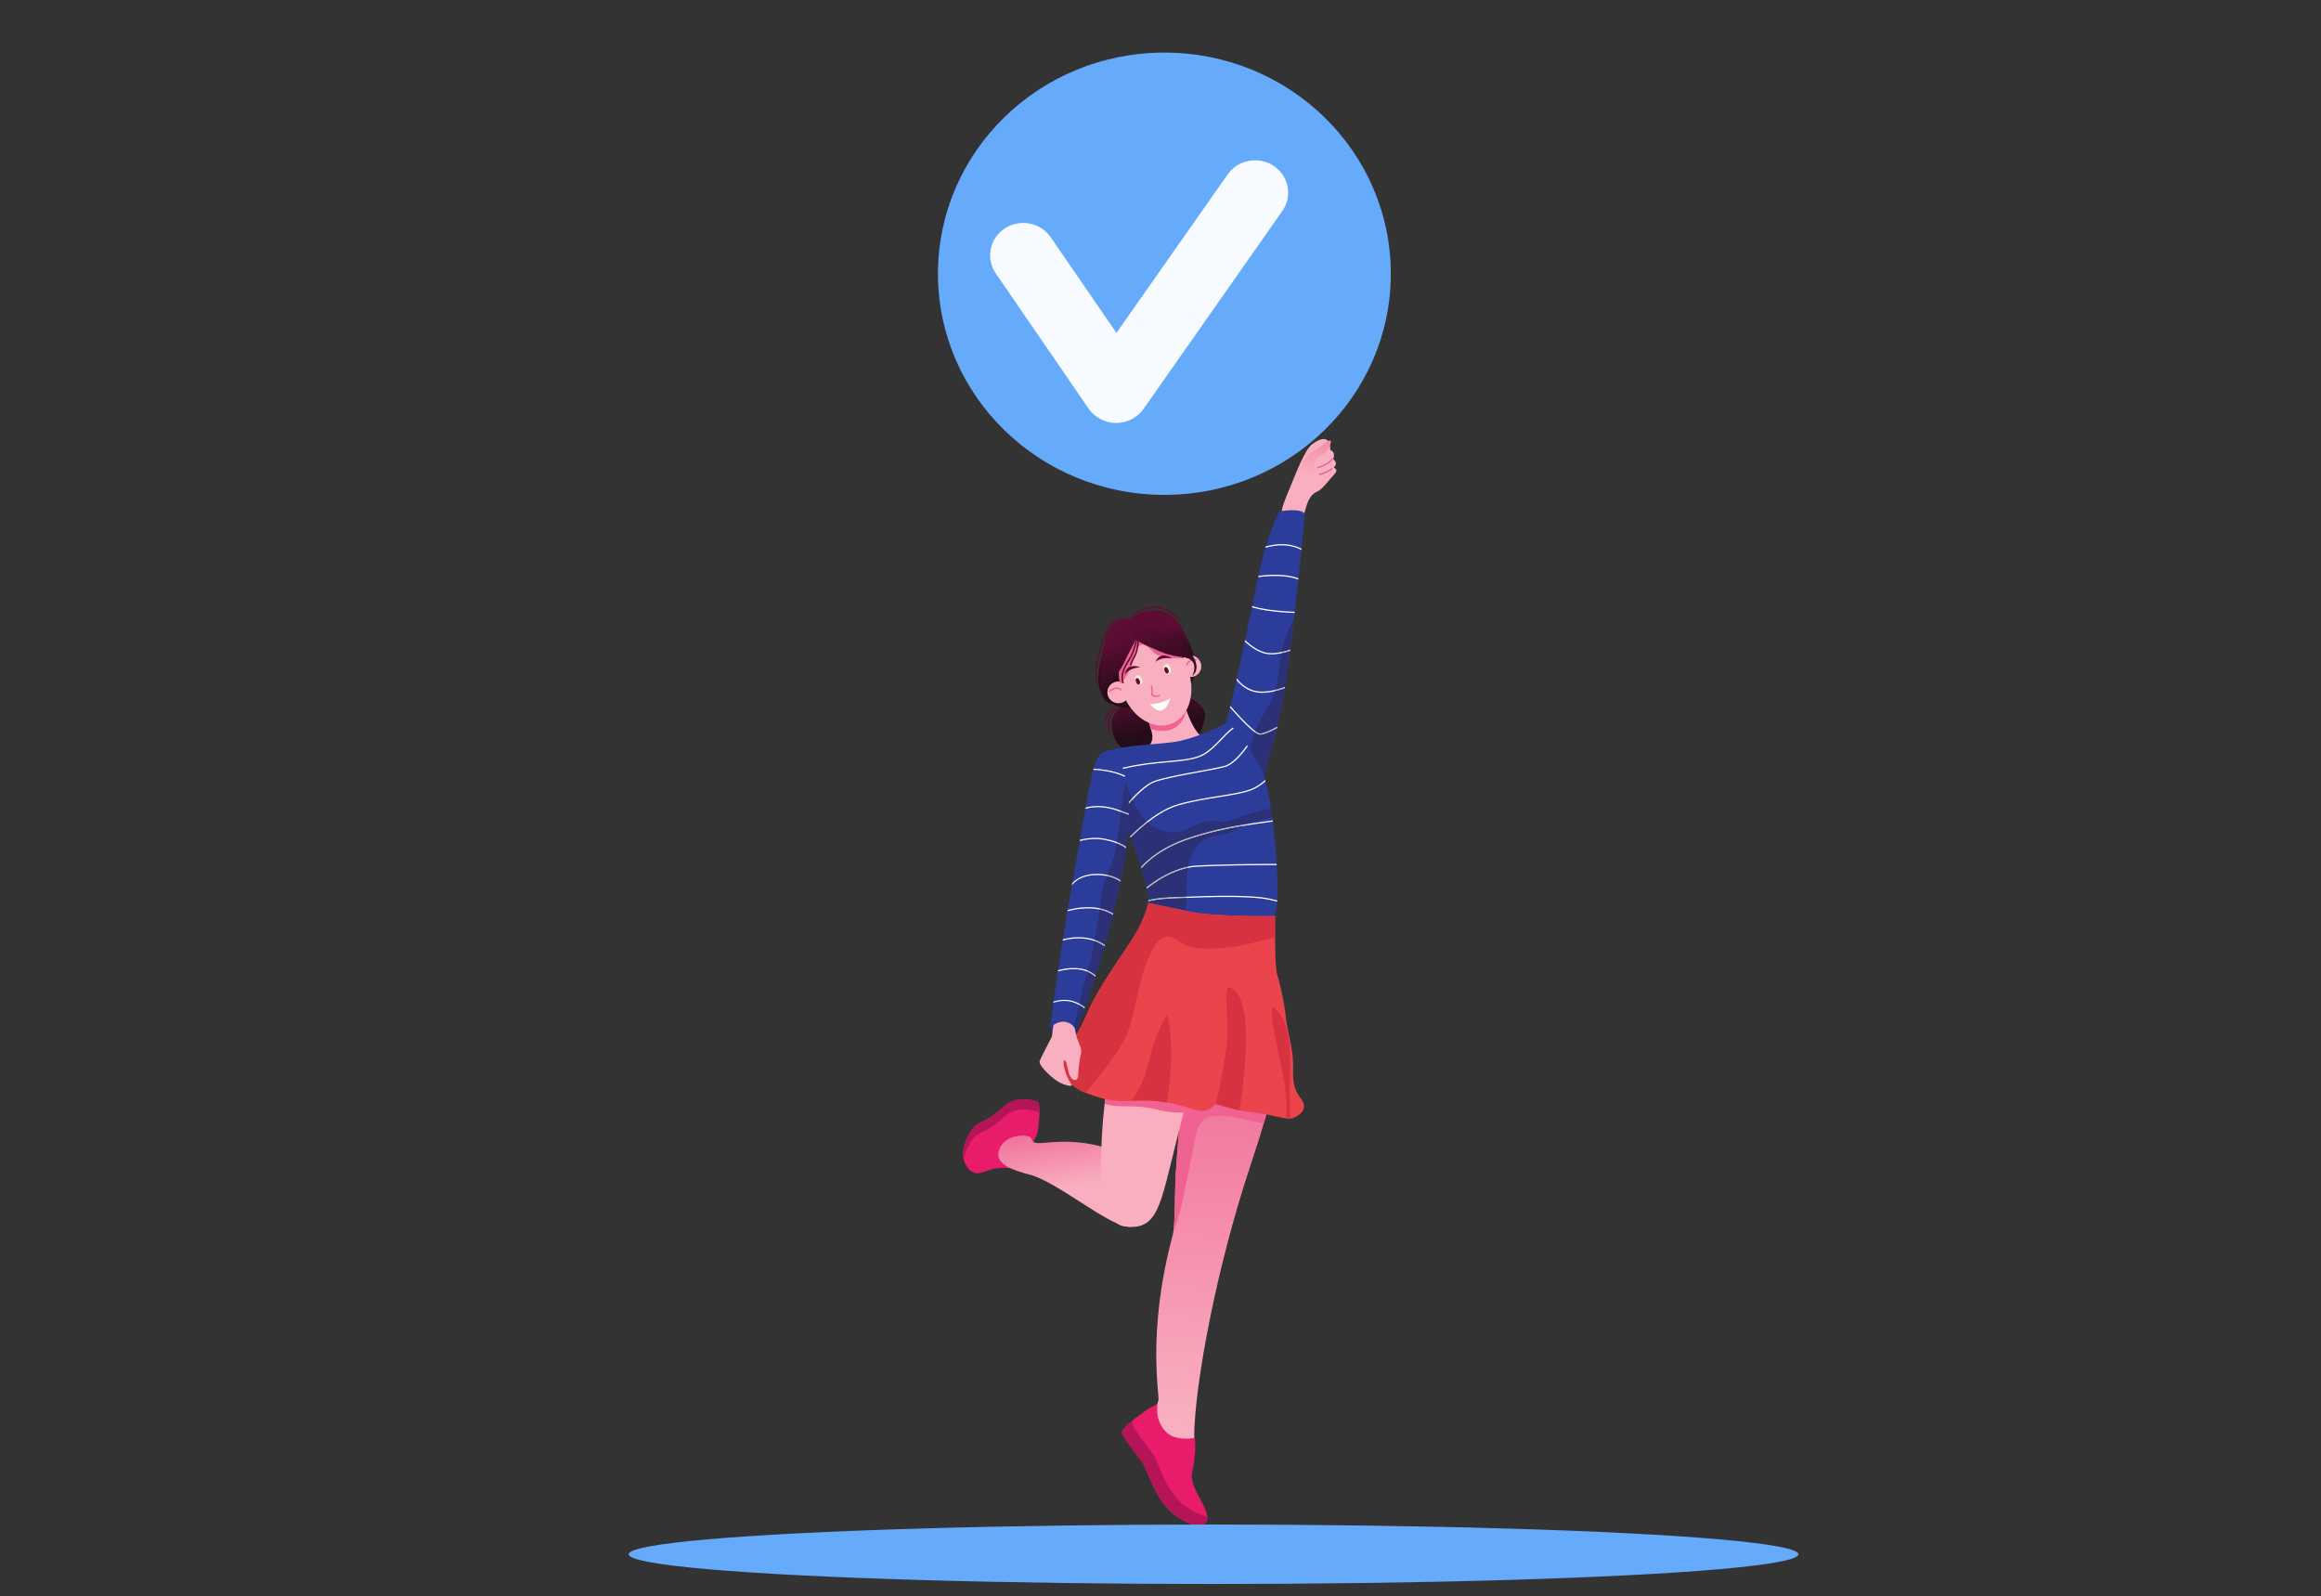 <?xml version="1.0" encoding="UTF-8" standalone="no"?>
<!-- Created with Inkscape (http://www.inkscape.org/) -->

<svg
   xmlns:dc="http://purl.org/dc/elements/1.1/"
   xmlns:cc="http://creativecommons.org/ns#"
   xmlns:rdf="http://www.w3.org/1999/02/22-rdf-syntax-ns#"
   xmlns:svg="http://www.w3.org/2000/svg"
   xmlns="http://www.w3.org/2000/svg"
   xmlns:sodipodi="http://sodipodi.sourceforge.net/DTD/sodipodi-0.dtd"
   xmlns:inkscape="http://www.inkscape.org/namespaces/inkscape"
   version="1.1"
   id="svg2"
   xml:space="preserve"
   width="876.2"
   height="602.613"
   viewBox="0 0 876.2 602.613"
   sodipodi:docname="girl-jumping-success.svg"
   inkscape:version="0.92.5 (2060ec1f9f, 2020-04-08)"><rect x="0" y="0" width="876.2" height="602.613" fill="#333333" stroke="none"/><defs
     id="defs6"><clipPath
       clipPathUnits="userSpaceOnUse"
       id="clipPath44"><path
         d="m 2558.9,2471.77 c 139.7,-8.39 118.02,-238.22 142.06,-369.35 24.04,-131.12 163.92,-533.26 65.57,-607.57 -98.35,-74.31 -194.51,-30.6 -231.66,113.65 -37.16,144.24 -168.29,439.28 -135.51,651.27 32.79,212 -59.01,225.11 159.54,212 z"
         id="path42"
         inkscape:connector-curvature="0" /></clipPath><linearGradient
       x1="0"
       y1="0"
       x2="1"
       y2="0"
       gradientUnits="userSpaceOnUse"
       gradientTransform="matrix(404.316,520.147,520.147,-404.316,2271.05,1564.97)"
       spreadMethod="pad"
       id="linearGradient50"><stop
         style="stop-opacity:1;stop-color:#aa5f1c"
         offset="0"
         id="stop46" /><stop
         style="stop-opacity:1;stop-color:#f5831f"
         offset="1"
         id="stop48" /></linearGradient><clipPath
       clipPathUnits="userSpaceOnUse"
       id="clipPath92"><path
         d="m 2556.72,1468.63 c -181.17,-50.82 -266.63,225.11 -356.23,301.59 0,0 -50.27,39.35 30.59,104.91 80.87,65.56 163.91,6.56 163.91,6.56 0,0 340.94,-362.8 161.73,-413.06 z"
         id="path90"
         inkscape:connector-curvature="0" /></clipPath><linearGradient
       x1="0"
       y1="0"
       x2="1"
       y2="0"
       gradientUnits="userSpaceOnUse"
       gradientTransform="matrix(172.654,-548.559,-548.559,-172.654,2245.88,2155.88)"
       spreadMethod="pad"
       id="linearGradient98"><stop
         style="stop-opacity:1;stop-color:#aa5f1c"
         offset="0"
         id="stop94" /><stop
         style="stop-opacity:1;stop-color:#f5831f"
         offset="1"
         id="stop96" /></linearGradient><clipPath
       clipPathUnits="userSpaceOnUse"
       id="clipPath176"><path
         d="m 4355.04,4350.13 c 9.39,18.77 27.32,38.79 28.96,64.47 1.64,25.67 -1.64,35.51 20.76,46.44 22.4,10.92 36.61,37.7 35.52,50.26 -1.1,12.57 -25.14,-12.56 -45.9,-25.13 -20.76,-12.56 -43.17,-26.78 -52.45,-51.9 -9.29,-25.14 -31.69,-71.04 -26.77,-79.78 4.91,-8.74 38.79,-6.55 39.88,-4.36 z"
         id="path174"
         inkscape:connector-curvature="0" /></clipPath><linearGradient
       x1="0"
       y1="0"
       x2="1"
       y2="0"
       gradientUnits="userSpaceOnUse"
       gradientTransform="matrix(-106.361,-276.829,-276.829,106.361,4468.53,4672.32)"
       spreadMethod="pad"
       id="linearGradient182"><stop
         style="stop-opacity:1;stop-color:#ef6291"
         offset="0"
         id="stop178" /><stop
         style="stop-opacity:1;stop-color:#f9afc0"
         offset="1"
         id="stop180" /></linearGradient><clipPath
       clipPathUnits="userSpaceOnUse"
       id="clipPath198"><path
         d="m 4134.67,3397.07 c -51,61.19 -80.14,53.9 -53.91,129.67 26.23,75.76 83.05,371.53 113.65,520.15 30.59,148.61 70.48,219.64 70.48,219.64 0,0 75.94,14.2 86.87,-9.84 0,0 -21.86,-246.96 -54.64,-509.22 -32.78,-262.26 -100.53,-465.51 -107.09,-454.58 -6.55,10.93 -55.36,104.18 -55.36,104.18"
         id="path196"
         inkscape:connector-curvature="0" /></clipPath><clipPath
       clipPathUnits="userSpaceOnUse"
       id="clipPath232"><path
         d="m 4122.29,2427.43 c 172.42,-46.76 137.68,-152.98 34.96,-474.25 -102.72,-321.27 -181.4,-725.59 -183.58,-924.46 0,0 -67.02,-14.57 -100.53,26.23 -33.51,40.79 -26.96,91.05 -21.13,104.9 5.29,12.56 -40.8,235.3 48.08,574.78 10.24,39.14 5.83,126.76 11.66,224.38 29.21,489.21 81.59,503.39 210.54,468.42 z"
         id="path230"
         inkscape:connector-curvature="0" /></clipPath><linearGradient
       x1="0"
       y1="0"
       x2="1"
       y2="0"
       gradientUnits="userSpaceOnUse"
       gradientTransform="matrix(-65.565,-1560.44,-1560.44,65.565,4078.33,2641.11)"
       spreadMethod="pad"
       id="linearGradient238"><stop
         style="stop-opacity:1;stop-color:#ef6291"
         offset="0"
         id="stop234" /><stop
         style="stop-opacity:1;stop-color:#f9afc0"
         offset="1"
         id="stop236" /></linearGradient><clipPath
       clipPathUnits="userSpaceOnUse"
       id="clipPath254"><path
         d="m 3750.75,1766.32 c -75.45,7.19 -243.68,158.45 -340.93,183.59 -97.26,25.13 -116.93,54.63 -97.26,95.07 19.67,40.43 78.67,44.79 97.26,37.15 18.57,-7.65 3.27,-25.13 40.43,-22.95 37.14,2.18 162.82,22.95 291.75,-45.89 128.95,-68.85 54.64,-251.34 8.75,-246.97 z"
         id="path252"
         inkscape:connector-curvature="0" /></clipPath><linearGradient
       x1="0"
       y1="0"
       x2="1"
       y2="0"
       gradientUnits="userSpaceOnUse"
       gradientTransform="matrix(45.895,-258.981,-258.981,-45.895,3523.32,2166.64)"
       spreadMethod="pad"
       id="linearGradient260"><stop
         style="stop-opacity:1;stop-color:#ef6291"
         offset="0"
         id="stop256" /><stop
         style="stop-opacity:1;stop-color:#f9afc0"
         offset="1"
         id="stop258" /></linearGradient><clipPath
       clipPathUnits="userSpaceOnUse"
       id="clipPath278"><path
         d="m 3766.05,3617.07 c -41.35,-40.45 -85.96,-49.53 -69.93,-125.3 16.02,-75.76 134.04,-112.19 211.26,-65.56 77.22,46.62 93.25,58.27 103.44,123.84 10.21,65.57 -177.75,132.59 -244.77,67.02 z"
         id="path276"
         inkscape:connector-curvature="0" /></clipPath><linearGradient
       x1="0"
       y1="0"
       x2="1"
       y2="0"
       gradientUnits="userSpaceOnUse"
       gradientTransform="matrix(42.617,-165.005,-165.005,-42.617,3817.69,3664.89)"
       spreadMethod="pad"
       id="linearGradient284"><stop
         style="stop-opacity:1;stop-color:#5d0c34"
         offset="0"
         id="stop280" /><stop
         style="stop-opacity:1;stop-color:#240c18"
         offset="1"
         id="stop282" /></linearGradient><clipPath
       clipPathUnits="userSpaceOnUse"
       id="clipPath300"><path
         d="m 3925.59,3464.45 c -60.24,-14.6 -238.21,-12.02 -271,-50.26 -32.78,-38.25 62.29,-197.79 91.79,-262.27 29.5,-64.47 76.49,-207.62 71.02,-253.51 -5.45,-45.9 147.52,-107.09 251.34,-107.09 103.81,0 172.65,17.48 185.76,86.33 13.12,68.84 -8.74,396.66 -50.26,482.99 -41.52,86.33 -106,174.84 -125.66,163.91 -19.67,-10.93 -80.87,-42.61 -152.99,-60.1"
         id="path298"
         inkscape:connector-curvature="0" /></clipPath><clipPath
       clipPathUnits="userSpaceOnUse"
       id="clipPath344"><path
         d="m 3753.35,3885.93 c 0,0 -66.86,9.93 -85.4,-78.12 -18.53,-88.04 -67.52,-231.03 103.94,-227.72 171.44,3.31 214.47,93.34 205.2,156.23 -9.27,62.89 -26.47,80.1 -40.38,113.86 -13.9,33.76 -50.97,73.48 -103.26,70.83 -52.3,-2.65 -80.1,-35.08 -80.1,-35.08 z"
         id="path342"
         inkscape:connector-curvature="0" /></clipPath><linearGradient
       x1="0"
       y1="0"
       x2="1"
       y2="0"
       gradientUnits="userSpaceOnUse"
       gradientTransform="matrix(36.061,-111.46,-111.46,-36.061,3773.58,3824.12)"
       spreadMethod="pad"
       id="linearGradient350"><stop
         style="stop-opacity:1;stop-color:#5d0c34"
         offset="0"
         id="stop346" /><stop
         style="stop-opacity:1;stop-color:#240c18"
         offset="1"
         id="stop348" /></linearGradient><clipPath
       clipPathUnits="userSpaceOnUse"
       id="clipPath372"><path
         d="m 3770.42,3849.64 c 16.38,-20.46 -1.18,-41.17 -21.04,-81.88 -19.87,-40.71 -26.81,-61.56 -67.52,-105.25 -40.72,-43.69 18.86,-69.51 18.86,-69.51 0,0 -47.66,-3.97 -47.66,74.47 0,78.45 43.69,119.16 50.64,155.89 6.96,36.75 62.75,31.25 66.72,26.28 z"
         id="path370"
         inkscape:connector-curvature="0" /></clipPath><linearGradient
       x1="0"
       y1="0"
       x2="1"
       y2="0"
       gradientUnits="userSpaceOnUse"
       gradientTransform="matrix(54.637,-201.065,-201.065,-54.637,3694.81,3815.9)"
       spreadMethod="pad"
       id="linearGradient378"><stop
         style="stop-opacity:1;stop-color:#5d0c34"
         offset="0"
         id="stop374" /><stop
         style="stop-opacity:1;stop-color:#240c18"
         offset="1"
         id="stop376" /></linearGradient><clipPath
       clipPathUnits="userSpaceOnUse"
       id="clipPath388"><path
         d="m 3762.08,3851.15 c 0.51,-26.21 14.86,-38.02 56.15,-56.62 41.31,-18.59 59.99,-30.17 119.23,-37.71 59.24,-7.55 29.96,-65.5 29.96,-65.5 0,0 39.18,27.44 -10.99,87.73 -50.18,60.3 -109.81,63.65 -138.64,87.44 -28.85,23.8 -55.82,-8.98 -55.71,-15.34 z"
         id="path386"
         inkscape:connector-curvature="0" /></clipPath><linearGradient
       x1="0"
       y1="0"
       x2="1"
       y2="0"
       gradientUnits="userSpaceOnUse"
       gradientTransform="matrix(162.819,-217.457,-217.457,-162.819,3800.14,3886.71)"
       spreadMethod="pad"
       id="linearGradient394"><stop
         style="stop-opacity:1;stop-color:#5d0c34"
         offset="0"
         id="stop390" /><stop
         style="stop-opacity:1;stop-color:#240c18"
         offset="1"
         id="stop392" /></linearGradient><clipPath
       clipPathUnits="userSpaceOnUse"
       id="clipPath436"><path
         d="m 3747.11,3290.7 c -10.2,64.84 -29.14,154.45 -74.31,137.69 -45.17,-16.75 -45.17,-63.38 -103.44,-395.57 -58.28,-332.2 -87.42,-571.14 -87.42,-571.14 0,0 48.07,52.45 90.33,-5.83 0,0 87.42,221.46 141.33,473.52 53.9,252.06 33.51,361.33 33.51,361.33"
         id="path434"
         inkscape:connector-curvature="0" /></clipPath><clipPath
       clipPathUnits="userSpaceOnUse"
       id="clipPath460"><path
         d="m 3747.49,3149.47 v 0 c 1.75,21.48 2.7,40.36 3.12,56.76 v 0 c 0.04,1.52 0.08,3.04 0.11,4.52 v 0 c 0.12,5.82 0.17,11.31 0.17,16.48 0,-20.61 -0.86,-46.43 -3.4,-77.76"
         id="path458"
         inkscape:connector-curvature="0" /></clipPath><clipPath
       clipPathUnits="userSpaceOnUse"
       id="clipPath494"><path
         d="m 1686.34,4180.85 c 0,0 3.28,-13.67 24.04,-6.01 20.76,7.64 20.22,14.75 46.45,18.02 26.22,3.28 46.44,-4.37 26.22,-20.76 -20.22,-16.39 -40.43,-24.58 -40.43,-40.97 0,-16.4 -4.37,-41.53 -31.69,-55.19 -27.32,-13.66 -55.18,13.11 -46.99,53.54 8.2,40.44 18.03,59.56 22.4,51.37 z"
         id="path492"
         inkscape:connector-curvature="0" /></clipPath><linearGradient
       x1="0"
       y1="0"
       x2="1"
       y2="0"
       gradientUnits="userSpaceOnUse"
       gradientTransform="matrix(-146.428,-48.081,-48.081,146.428,1841.06,4176.33)"
       spreadMethod="pad"
       id="linearGradient500"><stop
         style="stop-opacity:1;stop-color:#ef6291"
         offset="0"
         id="stop496" /><stop
         style="stop-opacity:1;stop-color:#f9afc0"
         offset="1"
         id="stop498" /></linearGradient><clipPath
       clipPathUnits="userSpaceOnUse"
       id="clipPath518"><path
         d="m 852.031,2683.23 c 139.879,-4.07 142.059,-236.03 233.849,-415.24 91.79,-179.2 207.62,-290.67 238.22,-493.92 30.59,-203.25 118.02,-821.75 111.46,-830.488 -6.56,-8.742 -183.59,0 -209.81,13.117 -26.23,13.11 -100.53,653.461 -159.54,747.441 -59.01,93.97 -413.058,384.65 -441.472,467.69 -28.41,83.05 2.188,517.96 227.293,511.4 z"
         id="path516"
         inkscape:connector-curvature="0" /></clipPath><linearGradient
       x1="0"
       y1="0"
       x2="1"
       y2="0"
       gradientUnits="userSpaceOnUse"
       gradientTransform="matrix(-489.562,-327.832,-327.832,489.562,1130.95,1822.37)"
       spreadMethod="pad"
       id="linearGradient524"><stop
         style="stop-opacity:1;stop-color:#c0154d"
         offset="0"
         id="stop520" /><stop
         style="stop-opacity:1;stop-color:#83113b"
         offset="1"
         id="stop522" /></linearGradient><clipPath
       clipPathUnits="userSpaceOnUse"
       id="clipPath540"><path
         d="m 762.426,2650.46 c 69.617,-40.62 63.383,-227.3 24.043,-404.32 -39.344,-177.03 -286.301,-649.09 -386.832,-710.28 -100.532,-61.21 -128.946,-104.92 -174.84,-142.07 -45.899,-37.15 -139.871,28.41 -144.242,78.69 -4.371,50.26 48.082,100.52 144.242,231.66 96.164,131.12 102.715,338.75 170.469,572.59 67.75,233.85 61.191,231.66 113.64,319.09 52.453,87.41 201.067,85.23 253.52,54.64 z"
         id="path538"
         inkscape:connector-curvature="0" /></clipPath><linearGradient
       x1="0"
       y1="0"
       x2="1"
       y2="0"
       gradientUnits="userSpaceOnUse"
       gradientTransform="matrix(-257.888,-279.743,-279.743,257.888,296.574,1893.09)"
       spreadMethod="pad"
       id="linearGradient546"><stop
         style="stop-opacity:1;stop-color:#c0154d"
         offset="0"
         id="stop542" /><stop
         style="stop-opacity:1;stop-color:#83113b"
         offset="1"
         id="stop544" /></linearGradient><clipPath
       clipPathUnits="userSpaceOnUse"
       id="clipPath556"><path
         d="m 449.02,2412 c 11.152,-10.86 21.226,-22.71 31.351,-34.51 20.133,-23.45 40.598,-44.68 67.195,-60.9 43.817,-26.73 127.383,-63.05 154.493,3.62 5.046,12.42 7.171,25.55 10.504,38.46 4.519,17.56 11.14,34.62 16.945,51.79 8.082,23.89 107.949,85.19 135.637,80.45 -2.555,72.44 -68.375,139.51 -102.715,159.55 -52.457,30.59 -201.071,32.77 -253.524,-54.64 -37.926,-63.22 -45.008,-79.6 -71.636,-172.25 3.765,-3.89 7.746,-7.67 11.75,-11.57 z"
         id="path554"
         inkscape:connector-curvature="0" /></clipPath><linearGradient
       x1="0"
       y1="0"
       x2="1"
       y2="0"
       gradientUnits="userSpaceOnUse"
       gradientTransform="matrix(52.452,131.13,131.13,-52.452,520.56,2139.78)"
       spreadMethod="pad"
       id="linearGradient562"><stop
         style="stop-opacity:1;stop-color:#c0154d"
         offset="0"
         id="stop558" /><stop
         style="stop-opacity:1;stop-color:#83113b"
         offset="1"
         id="stop560" /></linearGradient><clipPath
       clipPathUnits="userSpaceOnUse"
       id="clipPath654"><path
         d="m 4903.52,3325.99 c -13.51,11.66 -43.17,-18.57 -60.1,-29.5 -16.94,-10.93 -33.36,-19.43 -45.35,-35.51 -7.47,-10.02 -6.74,-36.25 23.86,-36.97 30.59,-0.73 61.92,-47.36 74.3,-30.6 12.39,16.75 8.02,21.12 8.02,21.12 0,0 12.38,-6.19 15.29,3.64 2.92,9.84 1.1,10.93 1.1,10.93 0,0 2.18,-8.01 6.55,0.73 4.37,8.75 -5.1,80.14 -23.67,96.16 z"
         id="path652"
         inkscape:connector-curvature="0" /></clipPath><linearGradient
       x1="0"
       y1="0"
       x2="1"
       y2="0"
       gradientUnits="userSpaceOnUse"
       gradientTransform="matrix(44.256,-69.389,-69.389,-44.256,4859.95,3266.9)"
       spreadMethod="pad"
       id="linearGradient660"><stop
         style="stop-opacity:1;stop-color:#f57998"
         offset="0"
         id="stop656" /><stop
         style="stop-opacity:1;stop-color:#ce587a"
         offset="1"
         id="stop658" /></linearGradient><clipPath
       clipPathUnits="userSpaceOnUse"
       id="clipPath680"><path
         d="m 5172.34,2545.77 c 171.14,-73.07 194.5,-404.31 4.36,-631.6 -190.14,-227.3 -198.88,-214.18 -192.32,-253.52 6.56,-39.35 295.05,-273.19 295.05,-332.2 0,-59 -6.57,-115.83 -52.45,-137.68 -45.9,-21.86 -34.98,-54.64 -120.21,37.15 -85.23,91.79 -343.13,334.38 -354.05,375.9 -10.93,41.53 48.08,292.87 111.46,485.18 63.38,192.33 45.89,194.51 67.75,290.67 21.85,96.17 45.89,249.15 240.41,166.1 z"
         id="path678"
         inkscape:connector-curvature="0" /></clipPath><linearGradient
       x1="0"
       y1="0"
       x2="1"
       y2="0"
       gradientUnits="userSpaceOnUse"
       gradientTransform="matrix(-227.291,208.35,208.35,227.291,5192.45,1843.33)"
       spreadMethod="pad"
       id="linearGradient686"><stop
         style="stop-opacity:1;stop-color:#2c327e"
         offset="0"
         id="stop682" /><stop
         style="stop-opacity:1;stop-color:#2c3b9a"
         offset="1"
         id="stop684" /></linearGradient></defs><sodipodi:namedview
     pagecolor="#ffffff"
     bordercolor="#666666"
     borderopacity="1"
     objecttolerance="10"
     gridtolerance="10"
     guidetolerance="10"
     inkscape:pageopacity="0"
     inkscape:pageshadow="2"
     inkscape:window-width="1366"
     inkscape:window-height="740"
     id="namedview4"
     showgrid="false"
     inkscape:zoom="0.43735596"
     inkscape:cx="118.21902"
     inkscape:cy="315.84512"
     inkscape:window-x="0"
     inkscape:window-y="0"
     inkscape:window-maximized="1"
     inkscape:current-layer="g12" /><g
     id="g10"
     inkscape:groupmode="layer"
     inkscape:label="ink_ext_XXXXXX"
     transform="matrix(1.333,0,0,-1.333,0,602.613)"><g
       id="g12"
       transform="scale(0.1)"><g
         id="g1128"
         transform="matrix(0.736,0,0,0.783,780.404,-141.254)"><g
           transform="matrix(1.128,0,0,1.035,-947.993,-311.432)"
           id="g1728"><path
             d="m 4309.69,4236.48 c -36.31,10.37 -51.9,6.56 -19.12,87.42 32.78,80.86 60.1,158.44 87.42,178.66 27.31,20.21 46.98,22.4 54.63,6.56 7.66,-15.85 5.47,-27.87 5.47,-27.87 0,0 20.76,-6.01 9.83,-32.23 0,0 20.22,-12.57 1.64,-29.51 0,0 19.12,-5.46 3.28,-22.4 -15.85,-16.94 -41.53,-53.54 -57.92,-60.65 -16.38,-7.1 -27.86,-21.31 -36.06,-44.8 -8.19,-23.5 -10.93,-66.11 -49.17,-55.18"
             style="fill:#f9afc0;fill-opacity:1;fill-rule:nonzero;stroke:none"
             id="path168"
             inkscape:connector-curvature="0" /><g
             id="g170"><g
               id="g172"
               clip-path="url(#clipPath176)"><path
                 d="m 4355.04,4350.13 c 9.39,18.77 27.32,38.79 28.96,64.47 1.64,25.67 -1.64,35.51 20.76,46.44 22.4,10.92 36.61,37.7 35.52,50.26 -1.1,12.57 -25.14,-12.56 -45.9,-25.13 -20.76,-12.56 -43.17,-26.78 -52.45,-51.9 -9.29,-25.14 -31.69,-71.04 -26.77,-79.78 4.91,-8.74 38.79,-6.55 39.88,-4.36"
                 style="fill:url(#linearGradient182);fill-opacity:1;fill-rule:nonzero;stroke:none"
                 id="path184"
                 inkscape:connector-curvature="0" /></g></g><path
             d="m 4395.15,4416.59 c 0.04,0.01 6.77,2.21 14.85,5.45 8.09,3.27 17.44,7.48 23.08,11.9 v 0 c 10.53,8.31 14.5,13.37 14.63,13.54 l -3.95,3.07 -0.13,-0.17 c -0.76,-0.91 -4.69,-5.45 -13.64,-12.51 v 0 c -4.74,-3.77 -13.97,-8.04 -21.86,-11.19 -3.95,-1.59 -7.59,-2.93 -10.24,-3.86 -2.65,-0.94 -4.28,-1.48 -4.29,-1.48 l 1.55,-4.75"
             style="fill:#ef6291;fill-opacity:1;fill-rule:nonzero;stroke:none"
             id="path186"
             inkscape:connector-curvature="0" /><path
             d="m 4444.36,4418.32 c 0,0 -1.89,-1.23 -4.97,-3.11 -4.62,-2.82 -11.89,-7.05 -19.23,-10.55 -7.31,-3.51 -14.85,-6.2 -19.23,-6.15 l -0.44,0.01 -0.2,-5 0.64,-0.01 c 8.04,0.08 19.16,5.31 28.81,10.4 9.56,5.12 17.33,10.21 17.36,10.23 l -2.74,4.18"
             style="fill:#ef6291;fill-opacity:1;fill-rule:nonzero;stroke:none"
             id="path188"
             inkscape:connector-curvature="0" /><path
             d="m 4134.67,3397.07 c -51,61.19 -80.14,53.9 -53.91,129.67 26.23,75.76 83.05,371.53 113.65,520.15 30.59,148.61 70.48,219.64 70.48,219.64 0,0 75.94,14.2 86.87,-9.84 0,0 -21.86,-246.96 -54.64,-509.22 -32.78,-262.26 -100.53,-465.51 -107.09,-454.58 -6.55,10.93 -55.36,104.18 -55.36,104.18"
             style="fill:#2c3c9a;fill-opacity:1;fill-rule:nonzero;stroke:none"
             id="path190"
             inkscape:connector-curvature="0" /><g
             id="g192"><g
               id="g194"
               clip-path="url(#clipPath198)"><path
                 d="m 4359.15,4118.44 c -74.47,60.64 -172.59,9.04 -173.56,8.51 l -2.03,3.77 c 1,0.55 101.59,53.51 178.3,-8.96 l -2.71,-3.32"
                 style="fill:#ffffff;fill-opacity:1;fill-rule:nonzero;stroke:none"
                 id="path200"
                 inkscape:connector-curvature="0" /><path
                 d="m 4346.25,4019.94 c -57.33,36.1 -175.07,15.2 -181.04,11.13 l -2.91,3.12 c 5.05,5.06 126.4,27.04 186.24,-10.63 l -2.29,-3.62"
                 style="fill:#ffffff;fill-opacity:1;fill-rule:nonzero;stroke:none"
                 id="path202"
                 inkscape:connector-curvature="0" /><path
                 d="m 4420.49,3905.97 -123.48,6.55 c -122.78,6.52 -151.98,30.11 -153.16,31.11 l 2.75,3.27 c 0.29,-0.23 29.86,-23.69 150.64,-30.1 l 123.48,-6.55 -0.23,-4.28"
                 style="fill:#ffffff;fill-opacity:1;fill-rule:nonzero;stroke:none"
                 id="path204"
                 inkscape:connector-curvature="0" /><path
                 d="m 4237.84,3766.96 c -7.69,0 -15.16,0.74 -22.1,2.48 -37.5,9.38 -69.53,42.06 -84.92,57.77 -3.57,3.65 -7.27,7.43 -8.25,7.89 l 1.6,3.96 c 1.62,-0.65 4.01,-3.03 9.71,-8.86 15.12,-15.42 46.57,-47.53 82.9,-56.61 46.78,-11.68 121.27,24.61 122.01,24.98 l 1.9,-3.85 c -2.66,-1.31 -56.98,-27.76 -102.85,-27.76"
                 style="fill:#ffffff;fill-opacity:1;fill-rule:nonzero;stroke:none"
                 id="path206"
                 inkscape:connector-curvature="0" /><path
                 d="m 4205.79,3632.61 c -2.38,0 -4.74,0.05 -7.13,0.17 -66.1,3.31 -96.61,69.43 -96.9,70.1 l 3.9,1.76 c 0.29,-0.64 29.76,-64.41 93.23,-67.58 64.05,-3.23 132.46,39.67 133.15,40.1 l 2.29,-3.61 c -0.67,-0.43 -65.24,-40.94 -128.54,-40.94"
                 style="fill:#ffffff;fill-opacity:1;fill-rule:nonzero;stroke:none"
                 id="path208"
                 inkscape:connector-curvature="0" /><path
                 d="m 4199.01,3486.3 -1.5,0.06 c -27.92,2.23 -129.41,128.72 -133.72,134.11 l 3.34,2.67 c 29.02,-36.27 109.07,-130.79 130.72,-132.51 26.25,-2.14 123.34,62.37 124.31,63.02 l 2.37,-3.56 c -3.96,-2.65 -96.02,-63.79 -125.52,-63.79"
                 style="fill:#ffffff;fill-opacity:1;fill-rule:nonzero;stroke:none"
                 id="path210"
                 inkscape:connector-curvature="0" /></g></g><path
             d="m 4292.11,3709.69 c 0,0.02 0,0.02 0,0.04 0,-0.02 0,-0.02 0,-0.04 m 1.71,12.41 c 0.05,0.35 0.09,0.69 0.14,1.04 -0.05,-0.35 -0.09,-0.69 -0.14,-1.04 m 1.26,9.49 c 0.16,1.22 0.33,2.47 0.49,3.7 -0.16,-1.23 -0.33,-2.48 -0.49,-3.7 m 0.64,4.88 c 0.09,0.67 0.17,1.34 0.26,2.01 -0.09,-0.67 -0.17,-1.34 -0.26,-2.01 m 0.44,3.39 c 0.22,1.72 0.44,3.45 0.65,5.18 -0.21,-1.73 -0.43,-3.46 -0.65,-5.18 m 0.78,6.2 c 0.06,0.47 0.12,0.95 0.18,1.41 v 0 0 c -0.06,-0.46 -0.12,-0.94 -0.18,-1.41 m 5.57,45.21 c 0.01,0.07 0.02,0.11 0.03,0.18 -0.01,-0.06 -0.02,-0.12 -0.03,-0.18 m 0.08,0.62 c 2.51,20.68 4.94,41.18 7.3,61.38 -2.36,-20.2 -4.79,-40.7 -7.3,-61.38"
             style="fill:#b4b7b5;fill-opacity:1;fill-rule:nonzero;stroke:none"
             id="path212"
             inkscape:connector-curvature="0" /><path
             d="m 4211.66,3342.14 c -2.4,7 -4.87,13.21 -7.42,18.5 -12.36,25.71 -26.77,51.61 -41.41,75.03 2.37,9.87 5.06,19.64 7.99,29.25 3.06,10 6.38,19.95 10.03,29.79 6.79,-4.97 12.53,-8.02 16.66,-8.35 l 1.5,-0.06 c 11.97,0 34.26,10.08 56.77,22.22 -15.73,-70.94 -31.77,-128.55 -44.12,-166.38 m -12.47,148.43 c -0.46,0 -0.91,0.02 -1.34,0.06 -3.66,0.29 -9,3.24 -15.48,8.12 6.83,17.91 14.79,35.39 24.29,51.98 16.43,28.69 33.77,55.67 43.1,87.54 11.69,2.82 22.86,6.46 33.03,10.33 -7.97,-48.36 -16.81,-93.59 -25.79,-134.54 -23.05,-12.67 -46.14,-23.49 -57.81,-23.49 m 51.88,152.41 c 10.49,39.52 13.02,80.49 19.25,120.76 0.37,2.37 0.76,4.73 1.17,7.08 10.36,2.16 20.41,5.03 29.51,8.02 -1.28,-10.42 -2.57,-20.88 -3.88,-31.37 v 0 c -0.06,-0.46 -0.12,-0.94 -0.18,-1.41 -0.04,-0.35 -0.08,-0.67 -0.13,-1.02 -0.21,-1.73 -0.43,-3.46 -0.65,-5.18 -0.06,-0.46 -0.12,-0.92 -0.18,-1.38 -0.09,-0.67 -0.17,-1.34 -0.26,-2.01 -0.05,-0.4 -0.1,-0.79 -0.15,-1.18 -0.16,-1.23 -0.33,-2.48 -0.49,-3.7 -0.37,-2.82 -0.74,-5.64 -1.12,-8.45 -0.05,-0.35 -0.09,-0.69 -0.14,-1.04 -0.56,-4.14 -1.13,-8.26 -1.71,-12.37 0,-0.02 0,-0.02 0,-0.04 -2.69,-19.12 -5.54,-37.9 -8.53,-56.22 -9.96,-3.88 -20.96,-7.58 -32.51,-10.49 m 21.27,132.51 c 6.94,36.93 19.14,70.29 36.89,104.05 1.63,3.1 3.19,6.23 4.77,9.35 -1.34,-11.75 -2.71,-23.63 -4.11,-35.62 -2.36,-20.2 -4.79,-40.7 -7.3,-61.38 -0.02,-0.15 -0.04,-0.3 -0.05,-0.44 -0.01,-0.07 -0.02,-0.11 -0.03,-0.18 -0.3,-2.53 -0.61,-5.06 -0.92,-7.59 -8.97,-3.01 -18.96,-5.93 -29.25,-8.19"
             style="fill:#2b3077;fill-opacity:1;fill-rule:nonzero;stroke:none"
             id="path214"
             inkscape:connector-curvature="0" /><path
             d="m 4271.49,3770.82 c 0.27,1.56 0.56,3.12 0.85,4.67 10.29,2.26 20.28,5.18 29.25,8.19 -0.2,-1.61 -0.39,-3.22 -0.59,-4.84 -9.1,-2.99 -19.15,-5.86 -29.51,-8.02"
             style="fill:#b4b7b5;fill-opacity:1;fill-rule:nonzero;stroke:none"
             id="path216"
             inkscape:connector-curvature="0" /><path
             d="m 4249.76,3638.27 c 0.39,1.32 0.76,2.66 1.12,4 0.06,0.24 0.13,0.47 0.19,0.71 11.55,2.91 22.55,6.61 32.51,10.49 -0.26,-1.63 -0.53,-3.25 -0.79,-4.87 -10.17,-3.87 -21.34,-7.51 -33.03,-10.33"
             style="fill:#b4b7b5;fill-opacity:1;fill-rule:nonzero;stroke:none"
             id="path218"
             inkscape:connector-curvature="0" /><path
             d="m 4199.01,3486.3 -1.5,0.06 c -4.13,0.33 -9.87,3.38 -16.66,8.35 0.5,1.35 1,2.7 1.52,4.04 6.48,-4.88 11.82,-7.83 15.48,-8.12 0.43,-0.04 0.88,-0.06 1.34,-0.06 11.67,0 34.76,10.82 57.81,23.49 -0.41,-1.86 -0.81,-3.7 -1.22,-5.54 -22.51,-12.14 -44.8,-22.22 -56.77,-22.22"
             style="fill:#b4b7b5;fill-opacity:1;fill-rule:nonzero;stroke:none"
             id="path220"
             inkscape:connector-curvature="0" /><path
             d="m 3853.47,1148.92 c -25.14,-5.47 -127.85,-83.04 -125.67,-99.44 2.19,-16.39 41.53,-68.839 66.66,-102.718 25.13,-33.871 44.8,-139.871 120.2,-192.321 75.4,-52.449 113.64,-32.781 102.72,8.739 -10.92,41.519 -60.1,101.629 -50.27,145.332 9.84,43.707 13.12,97.258 8.74,123.488 -4.36,26.22 -122.38,116.92 -122.38,116.92"
             style="fill:#e81c6a;fill-opacity:1;fill-rule:nonzero;stroke:none"
             id="path222"
             inkscape:connector-curvature="0" /><path
             d="m 3949.63,786.129 c -75.4,52.453 -95.07,158.453 -120.2,192.32 -25.13,33.881 -64.48,86.331 -66.66,102.721 -0.42,3.2 3.18,8.75 9.4,15.62 -24.97,-20.06 -45.35,-39.91 -44.37,-47.31 2.19,-16.39 41.53,-68.839 66.66,-102.718 25.13,-33.871 44.8,-139.871 120.2,-192.321 70.14,-48.793 108.1,-35.171 104.27,0.391 -17.28,1.828 -40.59,11.316 -69.3,31.297"
             style="fill:#b51558;fill-opacity:1;fill-rule:nonzero;stroke:none"
             id="path224"
             inkscape:connector-curvature="0" /><g
             id="g226"><g
               id="g228"
               clip-path="url(#clipPath232)"><path
                 d="m 4122.29,2427.43 c 172.42,-46.76 137.68,-152.98 34.96,-474.25 -102.72,-321.27 -181.4,-725.59 -183.58,-924.46 0,0 -67.02,-14.57 -100.53,26.23 -33.51,40.79 -26.96,91.05 -21.13,104.9 5.29,12.56 -40.8,235.3 48.08,574.78 10.24,39.14 5.83,126.76 11.66,224.38 29.21,489.21 81.59,503.39 210.54,468.42"
                 style="fill:url(#linearGradient238);fill-opacity:1;fill-rule:nonzero;stroke:none"
                 id="path240"
                 inkscape:connector-curvature="0" /></g></g><path
             d="m 3907.61,1762.26 c 19.4,52.79 29.73,108.38 40.58,163.4 9.75,49.44 19.84,98.4 28.4,148.03 6.43,37.23 20.55,74.91 62.99,79.87 57.43,6.72 114.58,-16.01 171.87,-25.77 53.97,188.42 47.23,262.66 -89.16,299.64 -128.95,34.97 -181.33,20.79 -210.54,-468.42 -5.13,-85.88 -2.33,-164.01 -8.55,-208.21 1.52,3.79 2.99,7.6 4.41,11.46"
             style="fill:#ef6291;fill-opacity:1;fill-rule:nonzero;stroke:none"
             id="path242"
             inkscape:connector-curvature="0" /><path
             d="m 3439.68,2095.97 c 5.83,29.87 10.2,104.17 0.73,107.82 -9.47,3.64 -72.85,24.04 -114.37,-16.03 -41.53,-40.07 -72.85,-52.45 -92.52,-63.38 -19.67,-10.93 -63.38,-85.97 -42.98,-131.85 20.39,-45.9 45.17,-43.72 75.76,-30.61 30.6,13.12 69.21,11.66 80.14,8.75 10.93,-2.92 87.41,95.43 93.24,125.3"
             style="fill:#e81c6a;fill-opacity:1;fill-rule:nonzero;stroke:none"
             id="path244"
             inkscape:connector-curvature="0" /><path
             d="m 3234.24,2088.69 c 19.68,10.93 51,23.31 92.52,63.38 41.53,40.06 104.91,19.66 114.37,16.02 2.21,-0.85 3.66,-5.54 4.52,-12.57 0.91,24.52 -0.22,46.33 -5.24,48.27 -9.47,3.64 -72.85,24.04 -114.37,-16.03 -41.53,-40.07 -72.85,-52.45 -92.52,-63.38 -18.46,-10.25 -58.07,-76.94 -46.05,-123.05 6.52,39.17 32.75,79.56 46.77,87.36"
             style="fill:#b51558;fill-opacity:1;fill-rule:nonzero;stroke:none"
             id="path246"
             inkscape:connector-curvature="0" /><g
             id="g248"><g
               id="g250"
               clip-path="url(#clipPath254)"><path
                 d="m 3750.75,1766.32 c -75.45,7.19 -243.68,158.45 -340.93,183.59 -97.26,25.13 -116.93,54.63 -97.26,95.07 19.67,40.43 78.67,44.79 97.26,37.15 18.57,-7.65 3.27,-25.13 40.43,-22.95 37.14,2.18 162.82,22.95 291.75,-45.89 128.95,-68.85 54.64,-251.34 8.75,-246.97"
                 style="fill:url(#linearGradient260);fill-opacity:1;fill-rule:nonzero;stroke:none"
                 id="path262"
                 inkscape:connector-curvature="0" /></g></g><path
             d="m 3853.47,2491.91 c 149.14,-74.57 118.02,-191.24 61.19,-420.71 -56.82,-229.48 -63.38,-321.27 -180.3,-302.69 -116.93,18.58 -74.31,409.78 -45.9,567.14 28.42,157.35 156.27,160.63 165.01,156.26"
             style="fill:#f9afc0;fill-opacity:1;fill-rule:nonzero;stroke:none"
             id="path264"
             inkscape:connector-curvature="0" /><path
             d="m 3725.16,2187.91 c 29.75,-0.71 58.96,0.47 88.47,-4.7 26.94,-4.72 52.56,-13.15 79.94,-15.68 13.23,-1.23 29.13,-2.5 44.27,-0.98 38.91,167.97 42.52,261.91 -84.37,325.36 -8.74,4.37 -136.59,1.09 -165.01,-156.26 -6.56,-36.35 -13.88,-85.19 -19.82,-139 17.87,-6.54 37.97,-8.3 56.52,-8.74"
             style="fill:#ef6291;fill-opacity:1;fill-rule:nonzero;stroke:none"
             id="path266"
             inkscape:connector-curvature="0" /><path
             d="m 3735.14,3591.87 c -1.66,-0.22 -5.62,-1.2 -11.05,-3.49 -8.07,-3.43 -19.1,-9.78 -28.16,-20.8 -9.06,-11.01 -16.07,-26.72 -16.05,-48.37 0,-10.19 1.53,-21.69 5.08,-34.66 l 4.83,1.32 c -3.45,12.6 -4.91,23.65 -4.91,33.34 0.03,27.42 11.58,43.95 23.77,54.04 6.09,5.03 12.37,8.39 17.39,10.53 4.99,2.13 8.91,3.04 9.72,3.13 l -0.62,4.96"
             style="fill:#5d0c34;fill-opacity:1;fill-rule:nonzero;stroke:none"
             id="path268"
             inkscape:connector-curvature="0" /><path
             d="m 3741.92,3599.9 c -0.22,-0.01 -16.01,-0.56 -33.03,-9.38 -17.01,-8.78 -35.23,-26.22 -39.3,-59.1 l 4.96,-0.62 c 3.96,31.22 20.7,46.93 36.65,55.28 7.97,4.14 15.74,6.36 21.5,7.53 2.88,0.59 5.26,0.91 6.9,1.09 1.64,0.18 2.49,0.2 2.49,0.21 l -0.17,4.99"
             style="fill:#5d0c34;fill-opacity:1;fill-rule:nonzero;stroke:none"
             id="path270"
             inkscape:connector-curvature="0" /><g
             id="g272"><g
               id="g274"
               clip-path="url(#clipPath278)"><path
                 d="m 3766.05,3617.07 c -41.35,-40.45 -85.96,-49.53 -69.93,-125.3 16.02,-75.76 134.04,-112.19 211.26,-65.56 77.22,46.62 93.25,58.27 103.44,123.84 10.21,65.57 -177.75,132.59 -244.77,67.02"
                 style="fill:url(#linearGradient284);fill-opacity:1;fill-rule:nonzero;stroke:none"
                 id="path286"
                 inkscape:connector-curvature="0" /></g></g><path
             d="m 3872.1,3684.09 c 48.78,8.22 50.06,-42.61 79.73,-124.57 29.66,-81.96 61.18,-88.51 61.18,-88.51 0,0 -60.25,-28.42 -114.02,-34.97 -53.77,-6.56 -112.18,-13.11 -112.18,-13.11 0,0 49.13,18.57 44.5,61.19 -4.64,42.62 -76.01,180.31 40.79,199.97"
             style="fill:#f9afc0;fill-opacity:1;fill-rule:nonzero;stroke:none"
             id="path288"
             inkscape:connector-curvature="0" /><path
             d="m 3925.59,3464.45 c -60.24,-14.6 -238.21,-12.02 -271,-50.26 -32.78,-38.25 62.29,-197.79 91.79,-262.27 29.5,-64.47 76.49,-207.62 71.02,-253.51 -5.45,-45.9 147.52,-107.09 251.34,-107.09 103.81,0 172.65,17.48 185.76,86.33 13.12,68.84 -8.74,396.66 -50.26,482.99 -41.52,86.33 -106,174.84 -125.66,163.91 -19.67,-10.93 -80.87,-42.61 -152.99,-60.1"
             style="fill:#2c3c9a;fill-opacity:1;fill-rule:nonzero;stroke:none"
             id="path290"
             inkscape:connector-curvature="0" /><path
             d="m 3947.7,3571.27 c -25.76,75 -29.19,120.64 -75.6,112.82 -101.03,-17.01 -61.28,-122.31 -45.7,-178.01 16.93,-5.84 35.9,-8.89 55.48,-5.57 36.94,6.26 57.36,36.57 65.82,70.76"
             style="fill:#ef6291;fill-opacity:1;fill-rule:nonzero;stroke:none"
             id="path292"
             inkscape:connector-curvature="0" /><g
             id="g294"><g
               id="g296"
               clip-path="url(#clipPath300)"><path
                 d="m 3601.69,3338.12 -0.57,4.25 c 0.23,0.02 23.33,3.27 138.21,30.55 52.25,12.41 100.42,16.91 142.92,20.88 52.81,4.93 94.53,8.83 123.12,25.51 22.18,12.94 41.18,33.24 59.55,52.87 24.63,26.33 47.9,51.2 75.37,53.77 l 0.41,-4.26 c -25.86,-2.42 -48.59,-26.71 -72.65,-52.43 -18.58,-19.85 -37.79,-40.39 -60.52,-53.65 -29.41,-17.15 -71.54,-21.09 -124.89,-26.07 -42.35,-3.96 -90.36,-8.44 -142.33,-20.78 -115.33,-27.4 -137.72,-30.52 -138.62,-30.64"
                 style="fill:#ffffff;fill-opacity:1;fill-rule:nonzero;stroke:none"
                 id="path302"
                 inkscape:connector-curvature="0" /><path
                 d="m 3693.5,3171.47 -3.52,2.44 c 3.7,5.32 91.38,130.47 148.2,150.86 34.05,12.23 94.21,23.52 147.3,33.49 36.06,6.76 70.14,13.16 91.81,19.02 52.37,14.15 113.14,131.76 113.75,132.95 l 3.81,-1.95 c -2.51,-4.91 -62.25,-120.49 -116.45,-135.14 -21.83,-5.9 -55.98,-12.3 -92.13,-19.09 -52.93,-9.94 -112.91,-21.2 -146.65,-33.31 -55.54,-19.93 -145.22,-147.99 -146.12,-149.27"
                 style="fill:#ffffff;fill-opacity:1;fill-rule:nonzero;stroke:none"
                 id="path304"
                 inkscape:connector-curvature="0" /><path
                 d="m 3729.81,3097.01 -3.28,2.74 c 0.96,1.16 97.66,115.92 191.9,143.47 47.86,13.99 97.34,22.06 141.01,29.19 43.31,7.06 80.7,13.17 106.51,23.2 51.16,19.9 80.23,68.54 80.52,69.03 l 3.69,-2.17 c -0.3,-0.5 -30.13,-50.41 -82.66,-70.84 -26.23,-10.2 -63.83,-16.34 -107.37,-23.45 -43.55,-7.1 -92.89,-15.15 -140.5,-29.07 -93,-27.18 -188.87,-140.95 -189.82,-142.1"
                 style="fill:#ffffff;fill-opacity:1;fill-rule:nonzero;stroke:none"
                 id="path306"
                 inkscape:connector-curvature="0" /><path
                 d="m 3770.89,2986.72 -3.86,1.86 c 0.4,0.83 41.26,82.94 174.57,132.21 106.2,39.24 211.35,53.7 280.93,63.28 18.06,2.48 33.64,4.62 45.81,6.75 l 0.74,-4.21 c -12.24,-2.15 -27.87,-4.29 -45.96,-6.78 -69.41,-9.55 -174.28,-23.97 -280.03,-63.06 -131.58,-48.62 -171.81,-129.24 -172.2,-130.05"
                 style="fill:#ffffff;fill-opacity:1;fill-rule:nonzero;stroke:none"
                 id="path308"
                 inkscape:connector-curvature="0" /><path
                 d="m 3786.52,2924.97 -3.07,2.98 c 0.93,0.95 93.6,95.37 199.58,101.17 70.61,3.88 173.09,5.84 304.62,5.84 v -4.29 c -131.45,0 -233.86,-1.95 -304.39,-5.81 -104.28,-5.72 -195.82,-98.95 -196.74,-99.89"
                 style="fill:#ffffff;fill-opacity:1;fill-rule:nonzero;stroke:none"
                 id="path310"
                 inkscape:connector-curvature="0" /><path
                 d="m 3763.97,2866.23 c -0.08,0.31 -1.67,7.59 5.19,16.62 10.84,14.25 42.09,31.98 129.39,35.54 149.67,6.12 278.8,9.78 343.03,-7.35 64.38,-17.17 126.79,-10.21 127.42,-10.14 l 0.49,-4.25 c -0.64,-0.07 -63.8,-7.13 -129.01,10.26 -63.64,16.96 -192.44,13.31 -341.76,7.21 -85.21,-3.48 -115.53,-20.2 -125.96,-33.62 -5.78,-7.43 -4.67,-13.08 -4.62,-13.32 l -4.17,-0.95"
                 style="fill:#ffffff;fill-opacity:1;fill-rule:nonzero;stroke:none"
                 id="path312"
                 inkscape:connector-curvature="0" /></g></g><path
             d="m 3817.27,2895.46 v 0.01 -0.01 m 0,0.16 c -0.01,0.01 -0.01,0.01 -0.01,0.02 0,-0.01 0,-0.01 0.01,-0.02 m -0.01,0.16 c 0,0.01 0,0.01 0,0.02 0,-0.01 0,-0.01 0,-0.02 m 0,0.49 c 0,0.02 0,0.03 0,0.04 0,-0.01 0,-0.02 0,-0.04 m 0.01,0.16 c 0,0.01 0,0.03 0,0.04 0,-0.01 0,-0.03 0,-0.04 m 0,0.15 c 0,0.02 0,0.03 0,0.05 0,-0.01 0,-0.03 0,-0.05 m 0.01,0.18 c 0,0.01 0,0.01 0,0.02 0,0 0,-0.01 0,-0.02 m 0,0.18 c 0,0.01 0,0.02 0,0.03 0,-0.01 0,-0.02 0,-0.03 m 0.01,0.15 c 0,0.01 0,0.03 0,0.05 0,-0.02 0,-0.03 0,-0.05 m 0.01,0.15 c 0,0.02 0,0.04 0,0.06 0,-0.02 0,-0.04 0,-0.06 m 0.01,0.16 c 0,0.01 0,0.03 0,0.05 0,-0.02 0,-0.04 0,-0.05 m 0.01,0.17 c 0,0.01 0,0.02 0,0.03 0,-0.01 0,-0.02 0,-0.03 m 0.02,0.18 c 0,0.01 0,0.03 0,0.04 0,-0.01 0,-0.02 0,-0.04 m 0.01,0.15 c 0,0.02 0,0.04 0,0.06 0,-0.02 0,-0.04 0,-0.06 m 0.01,0.15 c 0.01,0.02 0.01,0.04 0.01,0.06 0,-0.02 0,-0.04 -0.01,-0.06 m 0.02,0.16 c 0,0.02 0,0.03 0.01,0.05 -0.01,-0.01 -0.01,-0.03 -0.01,-0.05"
             style="fill:#b4b7b5;fill-opacity:1;fill-rule:nonzero;stroke:none"
             id="path314"
             inkscape:connector-curvature="0" /><path
             d="m 3935.33,2815.33 c -64.27,21.26 -117.37,53.01 -118.06,80.13 v 0.01 c 0,0.05 0,0.1 0,0.15 -0.01,0.01 -0.01,0.01 -0.01,0.02 0,0.05 0,0.09 0,0.14 0,0.01 0,0.01 0,0.02 0,0.16 0,0.32 0,0.47 0,0.02 0,0.03 0,0.04 0,0.04 0.01,0.08 0.01,0.12 0,0.01 0,0.03 0,0.04 0,0.04 0,0.08 0,0.11 0,0.02 0,0.04 0,0.05 0,0.04 0,0.09 0.01,0.13 0,0.01 0,0.02 0,0.02 0,0.05 0,0.1 0,0.16 0,0.01 0,0.02 0,0.03 0.01,0.04 0.01,0.08 0.01,0.12 0,0.02 0,0.03 0,0.05 0,0.03 0.01,0.06 0.01,0.1 0,0.02 0,0.04 0,0.06 0,0.03 0.01,0.06 0.01,0.1 0,0.01 0,0.03 0,0.05 0.01,0.04 0.01,0.08 0.01,0.12 0,0.01 0,0.02 0,0.03 0.01,0.05 0.01,0.1 0.02,0.15 0,0.02 0,0.03 0,0.04 0,0.04 0.01,0.07 0.01,0.11 0,0.02 0,0.04 0,0.06 0.01,0.03 0.01,0.06 0.01,0.09 0.01,0.02 0.01,0.04 0.01,0.06 0,0.03 0.01,0.07 0.01,0.1 0,0.02 0,0.04 0.01,0.05 0,0.05 0.01,0.1 0.01,0.15 0.21,1.71 0.34,3.57 0.4,5.54 19.02,4.91 45.13,8.71 80.92,10.17 16.56,0.67 32.87,1.32 48.87,1.91 -0.2,-27.16 -1.09,-53.94 -6.23,-79.07 -1.56,-7.61 -3.6,-14.8 -6.03,-21.63 m -117.5,92.97 c -0.17,10.74 -2.02,24.48 -5.08,40.08 29.57,24.14 81.23,59.94 139.79,72.33 -5.38,-32.35 -4.76,-66.62 -4.93,-100.39 -16.06,-0.6 -32.44,-1.25 -49.06,-1.93 -35.27,-1.44 -61.4,-5.19 -80.72,-10.09 m -6.03,44.8 c -4.18,20.2 -10.24,43.18 -17.25,66.63 24.5,28.02 70.42,68.17 148.54,97.04 70.09,25.91 139.81,40.98 199.06,50.98 -18.43,-10.1 -35.8,-21.18 -56.79,-25.68 -44.27,-9.49 -86.44,-16.21 -111.16,-58.36 -10.7,-18.25 -17.07,-37.95 -20.87,-58.47 -58.93,-12.02 -111.04,-47.52 -141.53,-72.14 m -18.7,71.42 c -10.97,36.14 -24.06,73.02 -35.91,102.19 15.09,15.39 35.49,34.82 58.83,53.47 23.75,-21.28 54.52,-35.53 85.91,-35.53 10.16,0 20.39,1.5 30.45,4.73 27.55,8.84 51.68,27.22 80.16,33.25 6.44,1.36 12.87,1.82 19.29,1.82 6.58,0 13.16,-0.48 19.73,-0.96 6.57,-0.49 13.12,-0.97 19.67,-0.97 9.01,0 17.99,0.91 26.96,3.98 38.56,13.2 74.8,28.74 114.85,37.69 7.7,1.72 15.44,3.28 23.19,4.76 1.5,-9.97 2.92,-20.21 4.28,-30.61 -13.11,-4.12 -26.59,-6.87 -40.43,-9.74 -16.31,-3.38 -30.86,-7.58 -45.55,-14.47 -62.12,-10 -137.26,-25.38 -212.93,-53.34 -77.01,-28.46 -123.17,-67.89 -148.5,-96.27 M 3755.43,3131 c -2.73,6.64 -5.39,12.83 -7.94,18.47 2.54,31.33 3.4,57.15 3.4,77.76 0,6.22 -0.08,11.97 -0.21,17.26 4.1,4.73 8.3,9.47 12.58,14.16 8.58,-18.56 18.46,-36.42 30.02,-52.93 5.65,-8.06 12.25,-15.68 19.57,-22.63 -22.63,-18.12 -42.47,-36.93 -57.42,-52.09 m -4.95,119.99 c -0.98,26.92 -3.37,39.71 -3.37,39.71 -0.7,4.48 -1.45,9.07 -2.24,13.73 4.9,-13.98 10.31,-27.87 16.4,-41.41 -3.66,-3.98 -7.26,-8 -10.79,-12.03"
             style="fill:#2b3077;fill-opacity:1;fill-rule:nonzero;stroke:none"
             id="path316"
             inkscape:connector-curvature="0" /><path
             d="m 3750.68,3244.49 c -0.06,2.25 -0.12,4.42 -0.2,6.5 3.53,4.03 7.13,8.05 10.79,12.03 0.65,-1.46 1.32,-2.92 1.99,-4.37 -4.28,-4.69 -8.48,-9.43 -12.58,-14.16"
             style="fill:#b4b7b5;fill-opacity:1;fill-rule:nonzero;stroke:none"
             id="path318"
             inkscape:connector-curvature="0" /><path
             d="m 3757.19,3126.71 c -0.59,1.45 -1.17,2.88 -1.76,4.29 v 0 c 14.95,15.16 34.79,33.97 57.42,52.09 1.05,-0.99 2.1,-1.96 3.17,-2.91 -23.34,-18.65 -43.74,-38.08 -58.83,-53.47 v 0"
             style="fill:#b4b7b5;fill-opacity:1;fill-rule:nonzero;stroke:none"
             id="path320"
             inkscape:connector-curvature="0" /><path
             d="m 3794.55,3019.73 c -0.48,1.6 -0.96,3.19 -1.45,4.79 v 0 c 25.33,28.38 71.49,67.81 148.5,96.27 75.67,27.96 150.81,43.34 212.93,53.34 -2.21,-1.04 -4.42,-2.14 -6.65,-3.3 -1.92,-1.01 -3.83,-2.04 -5.73,-3.08 -59.25,-10 -128.97,-25.07 -199.06,-50.98 -78.12,-28.87 -124.04,-69.02 -148.54,-97.04 v 0"
             style="fill:#b4b7b5;fill-opacity:1;fill-rule:nonzero;stroke:none"
             id="path322"
             inkscape:connector-curvature="0" /><path
             d="m 3812.75,2948.38 c -0.31,1.55 -0.62,3.13 -0.95,4.72 v 0 c 30.49,24.62 82.6,60.12 141.53,72.14 -0.28,-1.51 -0.54,-3.01 -0.79,-4.53 -58.56,-12.39 -110.22,-48.19 -139.79,-72.33 v 0"
             style="fill:#b4b7b5;fill-opacity:1;fill-rule:nonzero;stroke:none"
             id="path324"
             inkscape:connector-curvature="0" /><path
             d="m 3817.8,2903.95 c 0.03,0.87 0.04,1.76 0.04,2.67 0,0.55 0,1.11 -0.01,1.68 v 0 c 19.32,4.9 45.45,8.65 80.72,10.09 16.62,0.68 33,1.33 49.06,1.93 0,-1.43 -0.01,-2.86 -0.02,-4.29 -16,-0.59 -32.31,-1.24 -48.87,-1.91 -35.79,-1.46 -61.9,-5.26 -80.92,-10.17"
             style="fill:#b4b7b5;fill-opacity:1;fill-rule:nonzero;stroke:none"
             id="path326"
             inkscape:connector-curvature="0" /><path
             d="m 3817.4,2898.41 c 0,0 67.76,-14.21 142.07,-30.6 74.3,-16.39 260.07,-16.39 290.67,-15.3 0,0 -2.19,-171.56 6.55,-202.16 8.74,-30.59 25.14,-99.44 29.5,-147.52 4.38,-48.08 25.14,-114.73 25.14,-165 0,-50.27 -3.28,-83.05 26.22,-122.38 29.51,-39.35 -6.55,-60.11 -26.22,-68.85 -19.67,-8.74 -81.95,15.3 -142.06,20.76 -60.1,5.47 -111.46,28.41 -121.29,27.32 -9.83,-1.09 -21.85,-39.34 -85.23,-15.3 -63.38,24.04 -138.78,32.78 -204.35,27.32 -65.57,-5.46 -113.64,12.02 -158.45,29.51 -44.8,17.48 -91.79,74.3 -92.88,89.6 -1.09,15.3 64.47,95.07 100.53,183.58 36.06,88.51 111.46,192.32 156.26,264.44 44.8,72.13 53.54,124.58 53.54,124.58"
             style="fill:#ec444d;fill-opacity:1;fill-rule:nonzero;stroke:none"
             id="path328"
             inkscape:connector-curvature="0" /><path
             d="m 3599.95,2236.21 c 1.27,-0.5 2.56,-1 3.84,-1.5 33.78,42.23 67.79,84.31 97.65,129.43 21.74,32.84 43.79,67.72 54.18,106.02 7.7,28.42 13.74,57.3 20.42,85.96 14.54,62.38 27.74,130.92 60.49,186.84 9.5,16.23 22.83,34.38 42.85,37.34 15.79,2.33 29.27,-6.49 41.53,-15.21 23.51,-16.73 44.96,-24.65 74.62,-25.77 56.99,-2.15 113.72,3.26 169.1,16.75 28.63,6.97 56.93,15.15 85.36,22.83 -0.28,40.07 0.15,73.61 0.15,73.61 -30.6,-1.09 -216.37,-1.09 -290.67,15.3 -74.31,16.39 -142.07,30.6 -142.07,30.6 0,0 -8.74,-52.45 -53.54,-124.58 -44.8,-72.12 -120.2,-175.93 -156.26,-264.44 -36.06,-88.51 -101.62,-168.28 -100.53,-183.58 1.09,-15.3 48.08,-72.12 92.88,-89.6"
             style="fill:#d6323f;fill-opacity:1;fill-rule:nonzero;stroke:none"
             id="path330"
             inkscape:connector-curvature="0" /><path
             d="m 4150.48,2417.07 c 0.29,37.45 -0.91,75.66 -8.91,112.38 -5.26,24.15 -13.89,53.5 -35.84,67.86 -3.23,2.11 -10.46,6.93 -14.56,6.23 -7.95,-1.37 -6.61,-36.85 -6.78,-47.16 -0.65,-38.63 3.78,-77.15 3.17,-115.77 -0.76,-48.39 -10.85,-97.65 -19.23,-145.2 -5.95,-33.75 -12.6,-67.56 -21.01,-100.88 l 0.66,0.15 c 7.53,0.83 39.46,-12.44 81.02,-21.15 11.54,80.67 20.84,162.07 21.48,243.54"
             style="fill:#d6323f;fill-opacity:1;fill-rule:nonzero;stroke:none"
             id="path332"
             inkscape:connector-curvature="0" /><path
             d="m 4300.51,2271.34 c 1.52,47.09 2.99,94.53 -2.76,141.4 -5.52,44.92 -18.16,95.28 -56.46,123.11 -5.19,-38.37 3.47,-78.95 10.72,-116.33 9.4,-48.42 20.9,-96.42 28.73,-145.13 6.12,-37.97 13.02,-86.33 5.19,-128.57 6.76,-0.94 12.63,-1.33 17.44,-0.96 -3.36,41.82 -4.24,83.99 -2.86,126.48"
             style="fill:#d6323f;fill-opacity:1;fill-rule:nonzero;stroke:none"
             id="path334"
             inkscape:connector-curvature="0" /><path
             d="m 3887.76,2248.59 c 8.77,85.42 13.64,176.78 -5.45,261.4 -20.91,-35.91 -36.68,-73.92 -48.84,-113.77 -11.36,-37.26 -18.48,-76.47 -32.56,-112.81 -9.92,-25.61 -24.65,-50.86 -38.95,-76.46 38.33,2.88 79.83,0.94 120.25,-6.02 2.08,15.94 3.92,31.85 5.55,47.66"
             style="fill:#d6323f;fill-opacity:1;fill-rule:nonzero;stroke:none"
             id="path336"
             inkscape:connector-curvature="0" /><g
             id="g338"><g
               id="g340"
               clip-path="url(#clipPath344)"><path
                 d="m 3753.35,3885.93 c 0,0 -66.86,9.93 -85.4,-78.12 -18.53,-88.04 -67.52,-231.03 103.94,-227.72 171.44,3.31 214.47,93.34 205.2,156.23 -9.27,62.89 -26.47,80.1 -40.38,113.86 -13.9,33.76 -50.97,73.48 -103.26,70.83 -52.3,-2.65 -80.1,-35.08 -80.1,-35.08"
                 style="fill:url(#linearGradient350);fill-opacity:1;fill-rule:nonzero;stroke:none"
                 id="path352"
                 inkscape:connector-curvature="0" /></g></g><path
             d="m 3925,3712.82 c 7.06,-19.84 28.7,-30.27 48.34,-23.28 19.63,6.99 29.82,28.75 22.76,48.59 -7.07,19.85 -28.72,30.27 -48.34,23.29 -19.64,-6.99 -29.83,-28.75 -22.76,-48.6"
             style="fill:#f9afc0;fill-opacity:1;fill-rule:nonzero;stroke:none"
             id="path354"
             inkscape:connector-curvature="0" /><path
             d="m 3983.56,3750.02 c -0.12,0.03 -2.84,0.59 -6.87,0.59 -4.81,0 -11.55,-0.8 -17.89,-4.51 -6.35,-3.7 -12.12,-10.44 -14.69,-21.51 l 4.87,-1.15 c 2.36,9.94 7.13,15.24 12.35,18.35 5.23,3.08 11.1,3.83 15.36,3.82 1.78,0 3.27,-0.12 4.3,-0.25 l 1.18,-0.16 0.36,-0.07 1.04,4.89"
             style="fill:#ef6291;fill-opacity:1;fill-rule:nonzero;stroke:none"
             id="path356"
             inkscape:connector-curvature="0" /><path
             d="m 3750.78,3647.81 c 7.64,-19.63 -1.91,-41.67 -21.32,-49.23 -19.43,-7.56 -41.36,2.23 -49.01,21.86 -7.64,19.63 1.91,41.67 21.33,49.24 19.42,7.56 41.36,-2.23 49,-21.87"
             style="fill:#f9afc0;fill-opacity:1;fill-rule:nonzero;stroke:none"
             id="path358"
             inkscape:connector-curvature="0" /><path
             d="m 3686.13,3634.6 0.37,0.45 c 1.85,2.25 10.49,11.37 22.13,11.29 4.99,-0.01 10.68,-1.57 17.06,-6.18 l 2.94,4.05 c -7.09,5.15 -13.92,7.14 -20,7.13 -16.34,-0.13 -26.28,-13.55 -26.48,-13.71 l 3.98,-3.03"
             style="fill:#ef6291;fill-opacity:1;fill-rule:nonzero;stroke:none"
             id="path360"
             inkscape:connector-curvature="0" /><path
             d="m 3953.78,3711.12 c 27.92,-83.23 0.19,-167.59 -61.94,-188.43 -62.14,-20.84 -135.14,29.73 -163.05,112.96 -27.92,83.23 -0.18,167.59 61.94,188.43 62.14,20.84 135.14,-29.73 163.05,-112.96"
             style="fill:#f9afc0;fill-opacity:1;fill-rule:nonzero;stroke:none"
             id="path362"
             inkscape:connector-curvature="0" /><path
             d="m 3763.15,3738.75 c 4.72,14.92 11.17,56.05 30.3,61.7 18.54,5.46 37.6,-26.84 51.6,-34.23 25.47,-13.43 59.18,-12.91 88.92,-12.45 -34.8,56.87 -92.62,87.29 -143.24,70.31 -55.1,-18.48 -83.09,-86.95 -69.24,-160.26 20.83,19.5 33.22,48.32 41.66,74.93"
             style="fill:#ef6291;fill-opacity:1;fill-rule:nonzero;stroke:none"
             id="path364"
             inkscape:connector-curvature="0" /><g
             id="g366"><g
               id="g368"
               clip-path="url(#clipPath372)"><path
                 d="m 3770.42,3849.64 c 16.38,-20.46 -1.18,-41.17 -21.04,-81.88 -19.87,-40.71 -26.81,-61.56 -67.52,-105.25 -40.72,-43.69 18.86,-69.51 18.86,-69.51 0,0 -47.66,-3.97 -47.66,74.47 0,78.45 43.69,119.16 50.64,155.89 6.96,36.75 62.75,31.25 66.72,26.28"
                 style="fill:url(#linearGradient378);fill-opacity:1;fill-rule:nonzero;stroke:none"
                 id="path380"
                 inkscape:connector-curvature="0" /></g></g><g
             id="g382"><g
               id="g384"
               clip-path="url(#clipPath388)"><path
                 d="m 3762.08,3851.15 c 0.51,-26.21 14.86,-38.02 56.15,-56.62 41.31,-18.59 59.99,-30.17 119.23,-37.71 59.24,-7.55 29.96,-65.5 29.96,-65.5 0,0 39.18,27.44 -10.99,87.73 -50.18,60.3 -109.81,63.65 -138.64,87.44 -28.85,23.8 -55.82,-8.98 -55.71,-15.34"
                 style="fill:url(#linearGradient394);fill-opacity:1;fill-rule:nonzero;stroke:none"
                 id="path396"
                 inkscape:connector-curvature="0" /></g></g><path
             d="m 3795.52,3681.88 c 3.42,-8.96 1.34,-18.08 -4.64,-20.36 -5.98,-2.27 -13.59,3.14 -17.01,12.11 -3.42,8.96 -1.35,18.07 4.63,20.35 5.97,2.28 13.59,-3.14 17.02,-12.1"
             style="fill:#f9f1d2;fill-opacity:1;fill-rule:nonzero;stroke:none"
             id="path398"
             inkscape:connector-curvature="0" /><path
             d="m 3788.22,3675.17 c 2.33,-6.07 1.36,-12.08 -2.14,-13.42 -3.51,-1.33 -8.23,2.51 -10.54,8.58 -2.32,6.07 -1.36,12.08 2.15,13.42 3.5,1.34 8.22,-2.5 10.53,-8.58"
             style="fill:#5d0c34;fill-opacity:1;fill-rule:nonzero;stroke:none"
             id="path400"
             inkscape:connector-curvature="0" /><path
             d="m 3893.27,3720.22 c 3.42,-8.96 1.35,-18.08 -4.63,-20.36 -5.97,-2.27 -13.59,3.14 -17.01,12.1 -3.41,8.97 -1.34,18.08 4.63,20.36 5.98,2.28 13.6,-3.13 17.01,-12.1"
             style="fill:#f9f1d2;fill-opacity:1;fill-rule:nonzero;stroke:none"
             id="path402"
             inkscape:connector-curvature="0" /><path
             d="m 3885.94,3713.66 c 2.31,-6.07 1.35,-12.08 -2.16,-13.42 -3.49,-1.34 -8.22,2.51 -10.54,8.58 -2.31,6.07 -1.34,12.08 2.16,13.41 3.5,1.34 8.23,-2.5 10.54,-8.57"
             style="fill:#5d0c34;fill-opacity:1;fill-rule:nonzero;stroke:none"
             id="path404"
             inkscape:connector-curvature="0" /><path
             d="m 3737.46,3696.27 c 0,0 13.9,23.83 53.13,25.32 0,0 -47.17,20.36 -53.13,-25.32"
             style="fill:#5d0c34;fill-opacity:1;fill-rule:nonzero;stroke:none"
             id="path406"
             inkscape:connector-curvature="0" /><path
             d="m 3841.91,3740.27 c 0,0 19.19,19.83 57.63,11.91 0,0 -40.94,31.03 -57.63,-11.91"
             style="fill:#5d0c34;fill-opacity:1;fill-rule:nonzero;stroke:none"
             id="path408"
             inkscape:connector-curvature="0" /><path
             d="m 3825.44,3657.29 c 0,0 0.19,-0.62 0.5,-1.74 0.92,-3.32 2.76,-10.97 2.75,-17.41 0.01,-2.33 -0.24,-4.49 -0.77,-6.16 -0.32,-1 -0.48,-2.01 -0.48,-3 -0.02,-3.6 2.21,-6.55 5.16,-8.28 2.97,-1.78 6.76,-2.66 10.91,-2.67 4.54,0 9.53,1.09 14.25,3.54 l -2.3,4.43 c -3.97,-2.06 -8.21,-2.98 -11.95,-2.97 -3.42,-0.01 -6.41,0.77 -8.33,1.95 -1.95,1.22 -2.72,2.49 -2.74,4 l 0.25,1.5 c 0.75,2.38 1,4.99 1,7.66 -0.02,9.74 -3.46,20.52 -3.48,20.65 l -4.77,-1.5"
             style="fill:#ef6291;fill-opacity:1;fill-rule:nonzero;stroke:none"
             id="path410"
             inkscape:connector-curvature="0" /><path
             d="m 3823.35,3593 c 0,0 39.22,0 69.02,20.36 0,0 -19.37,-81.92 -69.02,-20.36"
             style="fill:#ffffff;fill-opacity:1;fill-rule:nonzero;stroke:none"
             id="path412"
             inkscape:connector-curvature="0" /><path
             d="m 3776.16,3824.97 c 0,-0.01 -0.51,-2.68 -1.47,-7.12 -2.88,-13.28 -10,-42.23 -19.57,-59.33 -10.48,-18.88 -29.15,-43.72 -29.21,-72.99 0,-6.73 1,-13.69 3.34,-20.79 l 4.75,1.56 c -2.17,6.59 -3.09,13 -3.09,19.23 -0.06,27.07 17.74,51.25 28.58,70.56 13.44,24.16 21.53,67.84 21.58,67.96 l -4.91,0.92"
             style="fill:#5d0c34;fill-opacity:1;fill-rule:nonzero;stroke:none"
             id="path414"
             inkscape:connector-curvature="0" /><path
             d="m 3780.49,3819.01 v -0.6 c 0.04,-4.62 -0.54,-35.36 -11.74,-56.66 -12.63,-24.2 -13.84,-32.02 -13.92,-32.5 l 4.95,-0.71 v 0.01 c 0.09,0.52 1.69,8.47 13.4,30.88 11.93,22.92 12.28,53.99 12.31,58.98 v 0.68 l -5,-0.08"
             style="fill:#5d0c34;fill-opacity:1;fill-rule:nonzero;stroke:none"
             id="path416"
             inkscape:connector-curvature="0" /><path
             d="m 3755.69,3885.04 0.07,0.17 c 1,2.22 11.49,24.49 57,40.2 8.15,2.81 16.16,4 23.93,4 37.54,0.08 69.63,-28.25 79.03,-36.82 l 3.35,3.71 c -9.62,8.64 -42.32,38.04 -82.38,38.11 -8.28,0 -16.86,-1.27 -25.56,-4.27 -49.82,-17.12 -59.93,-42.73 -60.12,-43.33 l 4.68,-1.77"
             style="fill:#5d0c34;fill-opacity:1;fill-rule:nonzero;stroke:none"
             id="path418"
             inkscape:connector-curvature="0" /><path
             d="m 3748.73,3890.39 c -0.05,0 -0.69,0.04 -1.82,0.04 -4.52,0 -16.93,-0.64 -31.41,-6.94 -14.48,-6.29 -31,-18.32 -43.43,-40.83 -5.95,-10.81 -12.47,-30.77 -18.38,-51.55 -5.9,-20.75 -11.09,-42.23 -14.11,-55.66 -2.34,-10.46 -3.04,-22.87 -3.05,-34.31 0,-18.7 1.91,-34.77 1.92,-34.83 l 4.96,0.59 c 0,0.01 -0.46,3.94 -0.94,10.21 -0.47,6.27 -0.94,14.85 -0.94,24.03 0,11.23 0.72,23.37 2.93,33.22 3,13.34 8.18,34.76 14.04,55.39 5.83,20.6 12.43,40.54 17.95,50.49 11.9,21.51 27.42,32.72 41.04,38.67 13.62,5.93 25.37,6.52 29.42,6.52 1.01,0 1.49,-0.04 1.49,-0.03 l 0.33,4.99"
             style="fill:#5d0c34;fill-opacity:1;fill-rule:nonzero;stroke:none"
             id="path420"
             inkscape:connector-curvature="0" /><path
             d="m 3755.86,3884.13 c -6.95,7.52 -15.34,10.55 -23.69,10.53 -14.03,-0.05 -27.97,-7.99 -38.58,-15.73 -10.6,-7.77 -17.82,-15.48 -17.88,-15.55 l 3.65,-3.42 1.22,1.25 c 2.83,2.84 10.37,10.05 19.93,16.47 9.54,6.45 21.11,12.01 31.66,11.98 7.2,-0.03 13.93,-2.41 20.02,-8.93 l 3.67,3.4"
             style="fill:#5d0c34;fill-opacity:1;fill-rule:nonzero;stroke:none"
             id="path422"
             inkscape:connector-curvature="0" /><path
             d="m 3481.94,2461.68 c -7.81,-30.86 80.85,-41.53 90.33,-5.83 9.47,35.69 -74.31,69.2 -90.33,5.83"
             style="fill:#2a2f73;fill-opacity:1;fill-rule:nonzero;stroke:none"
             id="path424"
             inkscape:connector-curvature="0" /><path
             d="m 3530.01,2495.19 c 37.5,-2.85 34.97,-35.7 42.99,-64.11 8.01,-28.41 19.67,-41.53 14.57,-60.47 -5.11,-18.94 -8.02,-53.9 -9.47,-76.49 -1.46,-22.58 -24.05,-18.21 -31.33,8.74 -7.29,26.96 -9.47,49.54 -16.76,44.44 -7.28,-5.1 9.47,-62.65 23.31,-79.4 13.85,-16.76 -26.22,-6.57 -48.81,9.46 -22.57,16.03 -62.64,54.64 -57.54,68.48 5.09,13.84 31.32,64.11 40.06,82.32 8.74,18.21 -5.09,70.67 42.98,67.03"
             style="fill:#f9afc0;fill-opacity:1;fill-rule:nonzero;stroke:none"
             id="path426"
             inkscape:connector-curvature="0" /><path
             d="m 3747.11,3290.7 c -10.2,64.84 -29.14,154.45 -74.31,137.69 -45.17,-16.75 -45.17,-63.38 -103.44,-395.57 -58.28,-332.2 -87.42,-571.14 -87.42,-571.14 0,0 48.07,52.45 90.33,-5.83 0,0 87.42,221.46 141.33,473.52 53.9,252.06 33.51,361.33 33.51,361.33"
             style="fill:#2c3c9a;fill-opacity:1;fill-rule:nonzero;stroke:none"
             id="path428"
             inkscape:connector-curvature="0" /><g
             id="g430"><g
               id="g432"
               clip-path="url(#clipPath436)"><path
                 d="m 3604.36,2525.64 c -67.06,59.31 -131.56,13.5 -134.28,11.53 l -2.52,3.45 c 0.69,0.51 69.95,49.84 139.64,-11.78 l -2.84,-3.2"
                 style="fill:#ffffff;fill-opacity:1;fill-rule:nonzero;stroke:none"
                 id="path438"
                 inkscape:connector-curvature="0" /><path
                 d="m 3641.98,2633.73 c -46.53,58.51 -144.09,21.57 -145.07,21.19 l -1.55,3.99 c 1.01,0.38 101.48,38.47 149.97,-22.52 l -3.35,-2.66"
                 style="fill:#ffffff;fill-opacity:1;fill-rule:nonzero;stroke:none"
                 id="path440"
                 inkscape:connector-curvature="0" /><path
                 d="m 3678.65,2738.37 c -71.67,64.58 -170.83,22.64 -171.82,22.21 l -1.7,3.93 c 1.01,0.44 102.65,43.48 176.38,-22.96 l -2.86,-3.18"
                 style="fill:#ffffff;fill-opacity:1;fill-rule:nonzero;stroke:none"
                 id="path442"
                 inkscape:connector-curvature="0" /><path
                 d="m 3710.71,2846.18 c -68.85,61.05 -181.71,18.97 -182.85,18.54 l -1.52,4 c 1.15,0.44 116.4,43.45 187.22,-19.34 l -2.85,-3.2"
                 style="fill:#ffffff;fill-opacity:1;fill-rule:nonzero;stroke:none"
                 id="path444"
                 inkscape:connector-curvature="0" /><path
                 d="m 3759.74,2932.12 c -0.29,0.62 -29.67,62.17 -113.2,63.59 -83.08,1.44 -99.25,-52.94 -99.9,-55.26 l -4.12,1.14 c 0.16,0.59 17.06,58.43 100.95,58.43 1.03,0 2.08,-0.01 3.14,-0.03 86.31,-1.46 116.71,-65.44 117.01,-66.08 l -3.88,-1.79"
                 style="fill:#ffffff;fill-opacity:1;fill-rule:nonzero;stroke:none"
                 id="path446"
                 inkscape:connector-curvature="0" /><path
                 d="m 3753.34,3078.25 c -0.18,0.28 -19.48,27.86 -86.76,40.61 -67.68,12.83 -132.68,-23.43 -133.33,-23.8 l -2.11,3.73 c 0.67,0.37 67.06,37.38 136.22,24.28 69.3,-13.13 88.75,-41.25 89.54,-42.44 l -3.56,-2.38"
                 style="fill:#ffffff;fill-opacity:1;fill-rule:nonzero;stroke:none"
                 id="path448"
                 inkscape:connector-curvature="0" /><path
                 d="m 3806.82,3185.26 c -0.01,0 -5.89,2.21 -91.79,34.23 -83.84,31.26 -136.69,-2.35 -137.22,-2.7 l -2.35,3.58 c 0.54,0.35 55.09,35.2 141.07,3.13 85.96,-32.05 91.79,-34.24 91.79,-34.24 l -1.5,-4"
                 style="fill:#ffffff;fill-opacity:1;fill-rule:nonzero;stroke:none"
                 id="path450"
                 inkscape:connector-curvature="0" /><path
                 d="m 3768.35,3319.63 c -58.45,47.05 -153.51,44 -154.48,43.97 l -0.16,4.28 c 0.96,0.03 97.65,3.12 157.32,-44.91 l -2.68,-3.34"
                 style="fill:#ffffff;fill-opacity:1;fill-rule:nonzero;stroke:none"
                 id="path452"
                 inkscape:connector-curvature="0" /></g></g><g
             id="g454"><g
               id="g456"
               clip-path="url(#clipPath460)"><path
                 d="m 3747.49,3149.47 h 3.402 v 77.762 h -3.402 z"
                 style="fill:#232657;fill-opacity:1;fill-rule:nonzero;stroke:none"
                 id="path462"
                 inkscape:connector-curvature="0" /></g></g><path
             d="m 3572.27,2455.85 v 0 0 0 m -0.83,1.12 c -1.98,2.66 -3.98,5.05 -5.98,7.23 -0.01,0.03 -0.02,0.06 -0.02,0.08 2,-2.2 4.01,-4.64 6,-7.31"
             style="fill:#212553;fill-opacity:1;fill-rule:nonzero;stroke:none"
             id="path464"
             inkscape:connector-curvature="0" /><path
             d="m 3565.46,2464.2 c -1.1,1.2 -2.21,2.34 -3.31,3.41 0.01,0.02 0.01,0.04 0.02,0.06 1.09,-1.07 2.18,-2.19 3.27,-3.39 0,-0.02 0.01,-0.05 0.02,-0.08"
             style="fill:#b2808d;fill-opacity:1;fill-rule:nonzero;stroke:none"
             id="path466"
             inkscape:connector-curvature="0" /><path
             d="m 3572.27,2455.85 v 0 0 c -0.28,0.38 -0.55,0.75 -0.83,1.12 -1.99,2.67 -4,5.11 -6,7.31 -1.09,1.2 -2.18,2.32 -3.27,3.39 8.52,23.59 14.27,49.14 19.45,74.37 5.89,-3.34 11.85,-7.4 17.85,-12.26 -16.38,-46.52 -27.2,-73.93 -27.2,-73.93 m 28.7,78.21 c -6.19,4.91 -12.36,8.97 -18.46,12.31 5.4,26.51 10.31,52.52 17.32,75.35 3.69,12.04 7.13,24.12 10.35,36.26 9.42,-4.09 18.31,-9.87 26.11,-17.81 -12.98,-41.11 -25.15,-77.09 -35.32,-106.11 m 36.77,110.71 c -8,7.72 -16.98,13.36 -26.46,17.39 8.91,34.09 16.14,68.56 22.49,103.21 11.67,-4.23 23.28,-10.21 34.41,-18.44 -10.25,-36.41 -20.56,-70.72 -30.44,-102.16 m 31.67,106.56 c -11.3,8.16 -23.06,14.1 -34.87,18.31 4.55,25.12 8.64,50.33 12.59,75.56 1.57,10.01 2.9,20.07 4.17,30.12 15.75,-3.38 31.36,-9.25 45.68,-18.64 -8.84,-36.42 -18.16,-71.75 -27.57,-105.35 m 28.64,109.75 c -14.56,9.29 -30.33,15.11 -46.21,18.48 3.02,24 5.88,48.04 11.01,71.7 3.09,14.21 7.82,27.81 13.01,41.23 19.16,-4.03 34.52,-11.4 46.59,-19.64 -2.7,-14 -5.65,-28.48 -8.85,-43.48 -4.94,-23.06 -10.15,-45.88 -15.55,-68.29 m 25.27,116.33 c -12.08,8.01 -27.23,15.11 -45.88,19.13 7.79,19.75 16.32,39.23 21.8,59.85 4.4,16.57 7.9,33.31 10.82,50.17 14.33,-5.72 24.4,-11.85 31.2,-16.93 -4.16,-33.01 -9.95,-70.36 -17.94,-112.22 m 18.56,117.21 c -7.13,5.08 -17.21,10.9 -31.08,16.32 5.81,34.77 9.3,70.01 13.35,105.15 9.96,-3.71 18.74,-6.99 26.46,-9.86 -0.42,-16.4 -1.37,-35.28 -3.12,-56.76 -1.35,-16.71 -3.18,-34.97 -5.61,-54.85 m 8.84,116.13 c -7.64,2.85 -16.28,6.07 -26.07,9.72 4.03,34.53 8.72,68.96 16.82,102.73 2.15,-11.1 4,-22.12 5.64,-32.5 0,0 3.78,-20.26 3.78,-63.47 0,-5.17 -0.05,-10.66 -0.17,-16.48"
             style="fill:#2b3077;fill-opacity:1;fill-rule:nonzero;stroke:none"
             id="path468"
             inkscape:connector-curvature="0" /><path
             d="m 3599.47,2529.78 v 0 c -6,4.86 -11.96,8.92 -17.85,12.26 0.3,1.44 0.59,2.89 0.89,4.33 6.1,-3.34 12.27,-7.4 18.46,-12.31 v 0 c -0.5,-1.44 -1.01,-2.87 -1.5,-4.28"
             style="fill:#b4b7b5;fill-opacity:1;fill-rule:nonzero;stroke:none"
             id="path470"
             inkscape:connector-curvature="0" /><path
             d="m 3636.29,2640.17 v 0 c -7.8,7.94 -16.69,13.72 -26.11,17.81 0.37,1.39 0.74,2.79 1.1,4.18 9.48,-4.03 18.46,-9.67 26.46,-17.39 v 0 c -0.49,-1.54 -0.97,-3.07 -1.45,-4.6"
             style="fill:#b4b7b5;fill-opacity:1;fill-rule:nonzero;stroke:none"
             id="path472"
             inkscape:connector-curvature="0" /><path
             d="m 3668.18,2746.93 v 0 c -11.13,8.23 -22.74,14.21 -34.41,18.44 0.26,1.42 0.51,2.85 0.77,4.27 11.81,-4.21 23.57,-10.15 34.87,-18.31 v 0 c -0.41,-1.46 -0.82,-2.94 -1.23,-4.4"
             style="fill:#b4b7b5;fill-opacity:1;fill-rule:nonzero;stroke:none"
             id="path474"
             inkscape:connector-curvature="0" /><path
             d="m 3696.98,2856.68 v 0 c -14.32,9.39 -29.93,15.26 -45.68,18.64 0.18,1.42 0.36,2.83 0.54,4.24 15.88,-3.37 31.65,-9.19 46.21,-18.48 v 0 c -0.36,-1.48 -0.71,-2.92 -1.07,-4.4"
             style="fill:#b4b7b5;fill-opacity:1;fill-rule:nonzero;stroke:none"
             id="path476"
             inkscape:connector-curvature="0" /><path
             d="m 3722.45,2972.85 v 0 c -12.07,8.24 -27.43,15.61 -46.59,19.64 0.53,1.35 1.05,2.7 1.58,4.05 18.65,-4.02 33.8,-11.12 45.88,-19.13 v 0 c -0.29,-1.51 -0.58,-3.04 -0.87,-4.56"
             style="fill:#b4b7b5;fill-opacity:1;fill-rule:nonzero;stroke:none"
             id="path478"
             inkscape:connector-curvature="0" /><path
             d="m 3741.26,3089.63 v 0 c -6.8,5.08 -16.87,11.21 -31.2,16.93 0.25,1.46 0.5,2.92 0.74,4.38 13.87,-5.42 23.95,-11.24 31.08,-16.32 v 0 c -0.21,-1.65 -0.41,-3.32 -0.62,-4.99"
             style="fill:#b4b7b5;fill-opacity:1;fill-rule:nonzero;stroke:none"
             id="path480"
             inkscape:connector-curvature="0" /><path
             d="m 3750.61,3206.23 v 0 c -7.72,2.87 -16.5,6.15 -26.46,9.86 0.16,1.47 0.33,2.92 0.5,4.38 9.79,-3.65 18.43,-6.87 26.07,-9.72 v 0 c -0.03,-1.48 -0.07,-3 -0.11,-4.52"
             style="fill:#b4b7b5;fill-opacity:1;fill-rule:nonzero;stroke:none"
             id="path482"
             inkscape:connector-curvature="0" /></g></g><g
         id="g1524"
         transform="matrix(34.598,0,0,-33.787,1414.448,7650.365)"><path
           d="m 72.963,115.571 c 0,10.236 -8.294,18.535 -18.534,18.535 -10.24,0 -18.534,-8.299 -18.534,-18.535 0,-10.237 8.294,-18.535 18.534,-18.535 10.24,0 18.534,8.299 18.534,18.535"
           style="fill:#66aafc;fill-opacity:1;fill-rule:nonzero;stroke:none;stroke-width:0.068"
           id="path698"
           inkscape:connector-curvature="0" /><g
           style="fill:#ffffff"
           id="g700"
           transform="matrix(0.068,0,0,-0.068,-1043.465,493.957)"><path
             d="m 16087.5,5380.52 c -0.1,0 -0.1,0 -0.2,0 -13.2,0.06 -25.6,6.69 -33,17.68 l -111.8,166.73 c -12.3,18.31 -7.4,43.1 10.8,55.39 18.4,12.27 43.2,7.4 55.4,-10.91 l 79.1,-117.85 133.9,195.4 c 12.5,18.19 37.3,22.83 55.5,10.37 18.1,-12.46 22.8,-37.3 10.3,-55.48 l -167.1,-243.98 c -7.5,-10.86 -19.8,-17.35 -32.9,-17.35"
             style="fill:#ffffff;fill-opacity:0.947;fill-rule:nonzero;stroke:none"
             id="path702"
             inkscape:connector-curvature="0" /></g></g><ellipse
         class="st1"
         cx="3436.748"
         cy="-119.232"
         rx="1656.352"
         ry="84.204"
         id="ellipse7"
         style="fill:#66aafc;fill-opacity:1;stroke-width:2.382"
         transform="scale(1,-1)" /></g></g></svg>